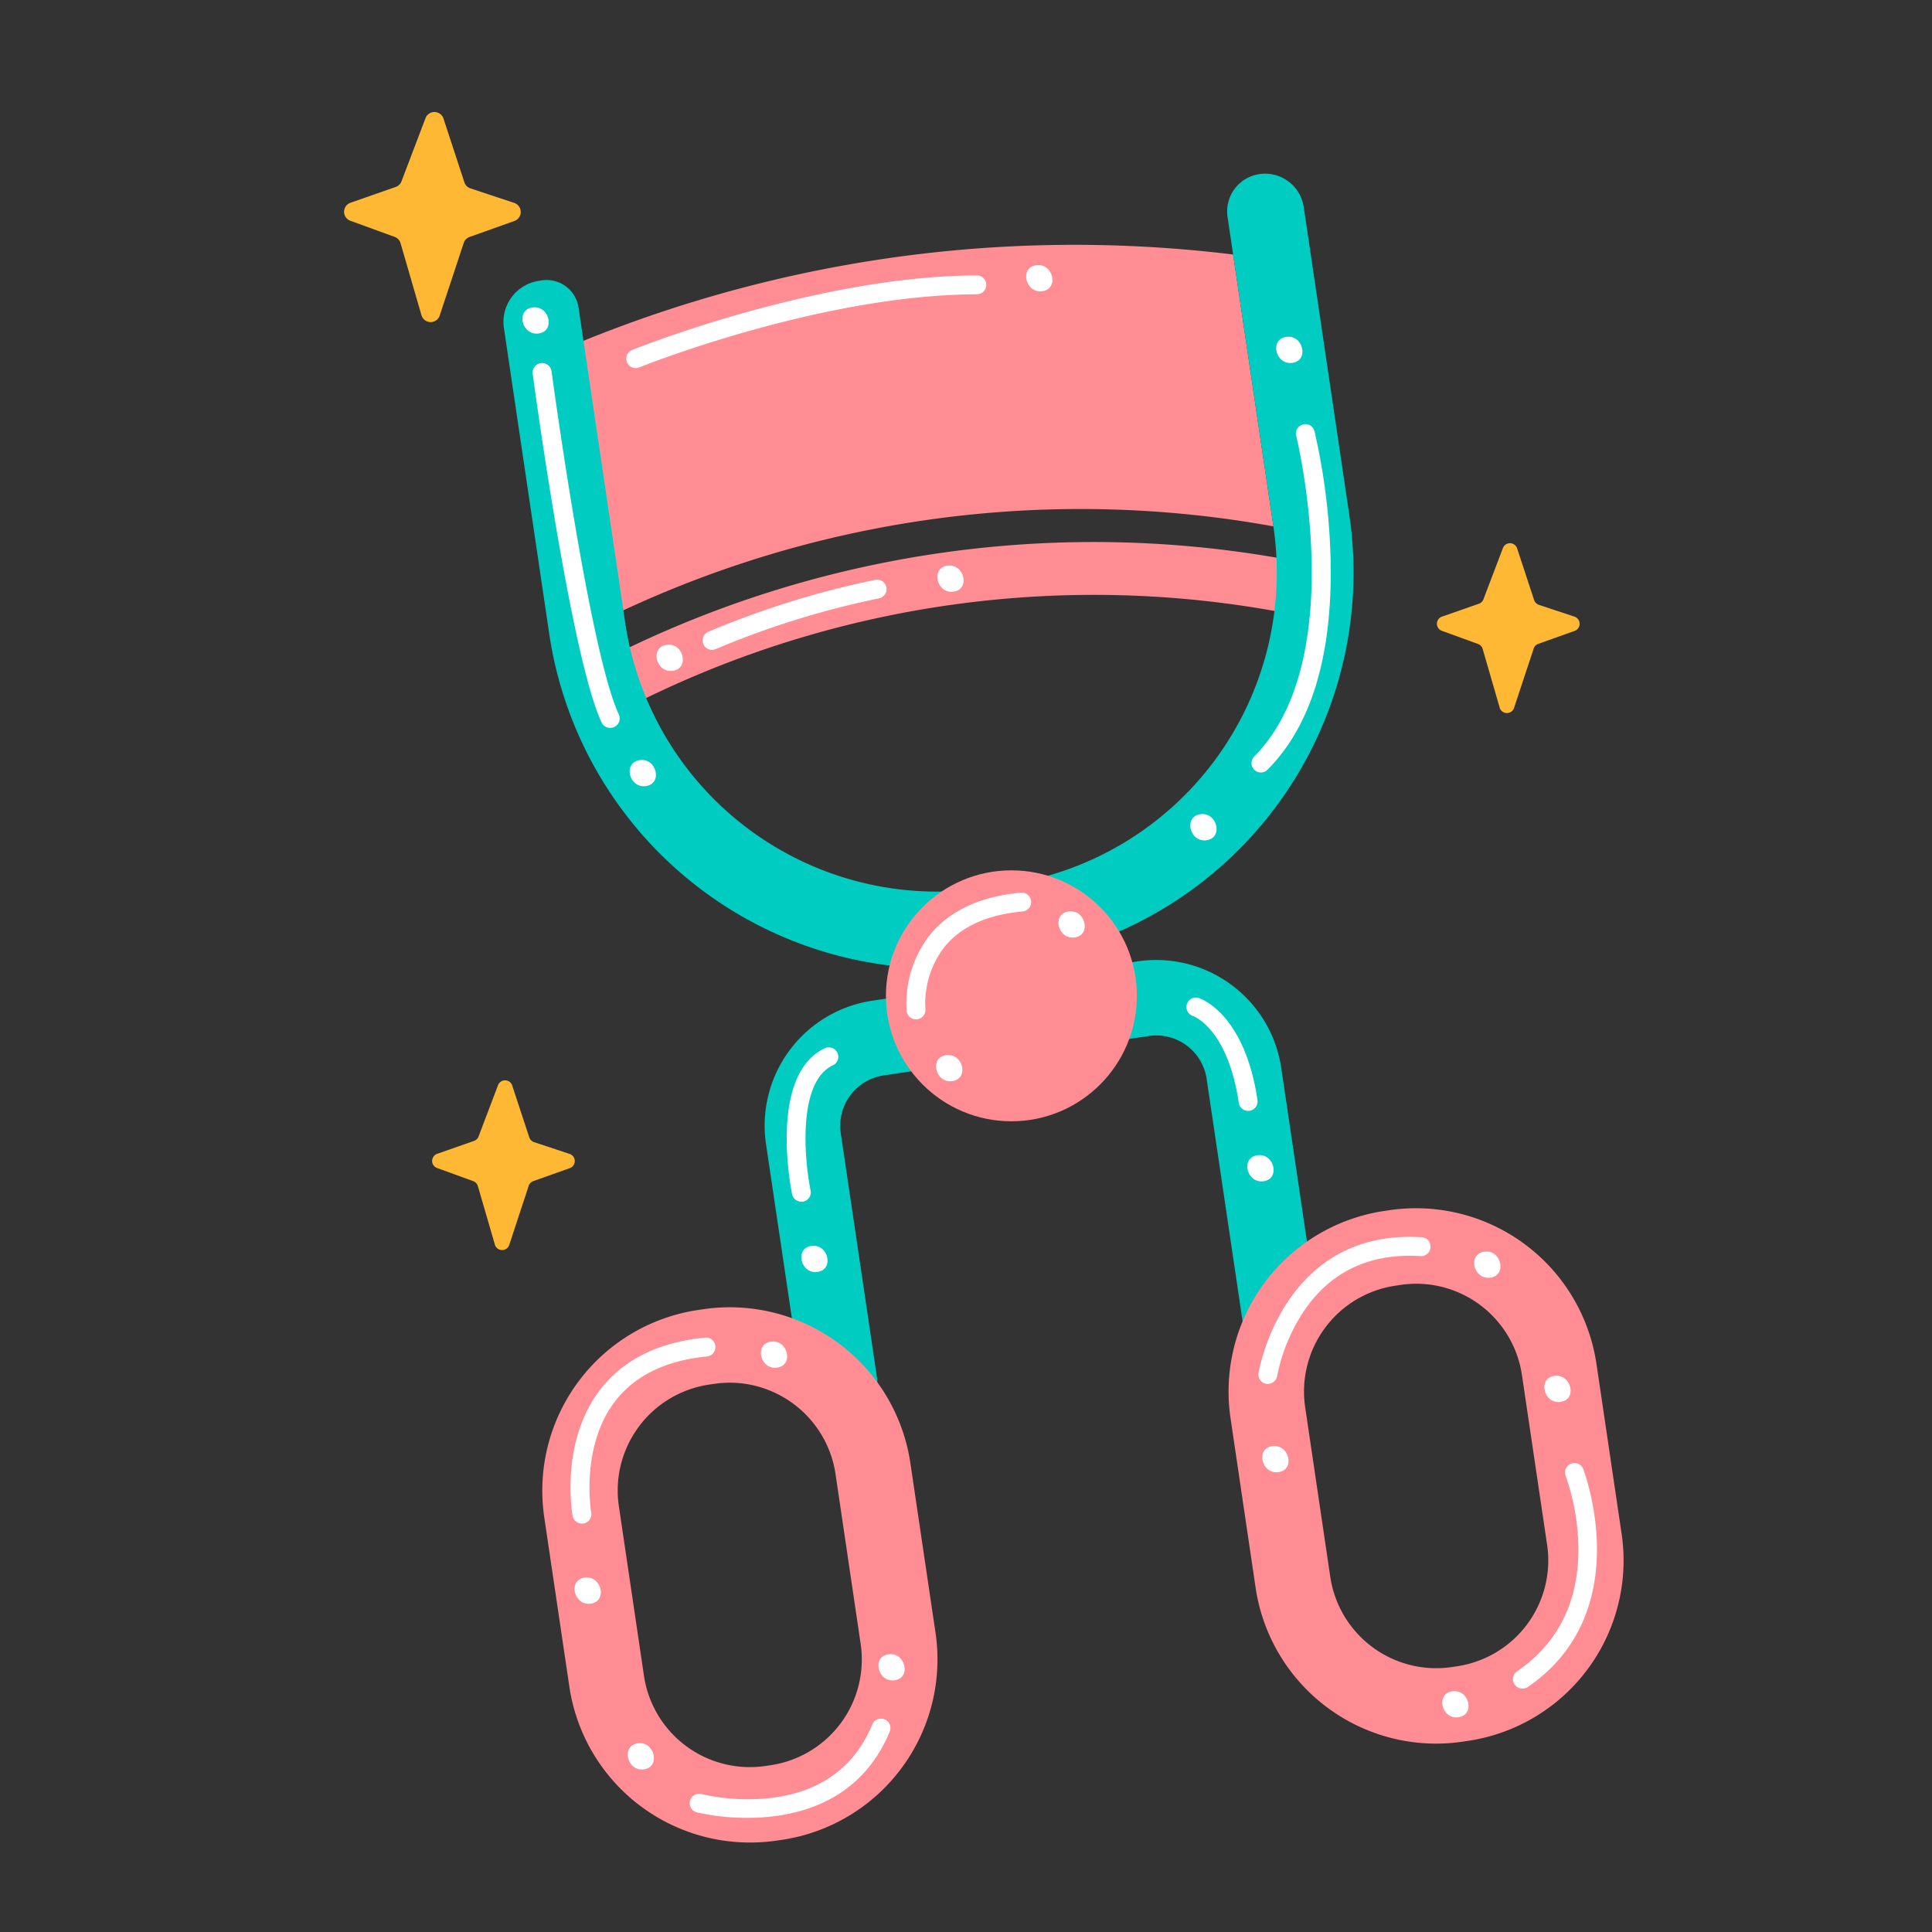 <svg height="512" viewBox="0 0 512 512" width="512" xmlns="http://www.w3.org/2000/svg"><rect x="0" y="0" width="512" height="512" fill="#333333" stroke="none"/><g id="Eyelash_Curler" data-name="Eyelash Curler"><path d="m126.83 301.16 5.11-13.46a2 2 0 0 1 3.84.09l4.47 13.59a2.06 2.06 0 0 0 1.29 1.3l9.32 3.09a2 2 0 0 1 0 3.85l-9.51 3.38a2 2 0 0 0 -1.25 1.28l-5.1 15.5a2 2 0 0 1 -3.89-.07l-4.46-15.35a2 2 0 0 0 -1.26-1.35l-9.43-3.43a2 2 0 0 1 0-3.84l9.64-3.38a2 2 0 0 0 1.23-1.2z" fill="#ffb833"/><path d="m393.13 158.81 5.12-13.46a2 2 0 0 1 3.84.09l4.46 13.56a2.06 2.06 0 0 0 1.29 1.3l9.32 3.09a2 2 0 0 1 0 3.85l-9.56 3.41a2 2 0 0 0 -1.2 1.35l-5.12 15.47a2 2 0 0 1 -3.89-.07l-4.46-15.4a2 2 0 0 0 -1.26-1.35l-9.43-3.43a2 2 0 0 1 0-3.84l9.66-3.38a2 2 0 0 0 1.23-1.19z" fill="#ffb833"/><path d="m106.4 48.05 6.36-16.73a2.53 2.53 0 0 1 4.77.11l5.54 16.89a2.53 2.53 0 0 0 1.61 1.61l11.58 3.84a2.53 2.53 0 0 1 .06 4.79l-11.88 4.24a2.55 2.55 0 0 0 -1.55 1.59l-6.36 19.22a2.53 2.53 0 0 1 -4.84-.09l-5.54-19.07a2.48 2.48 0 0 0 -1.56-1.67l-11.72-4.27a2.53 2.53 0 0 1 0-4.77l12-4.2a2.51 2.51 0 0 0 1.53-1.49z" fill="#ffb833"/><path d="m337.46 139.49a286.68 286.68 0 0 0 -181.85 26.94l-10.67-72a345.54 345.54 0 0 1 181.85-26.98z" fill="#ff8d93"/><path d="m158.19 190.79a7 7 0 0 1 -3.31-13.17 285.09 285.09 0 0 1 196.24-27.32 7 7 0 1 1 -3 13.68 271.09 271.09 0 0 0 -186.63 26 7 7 0 0 1 -3.3.81z" fill="#ff8d93"/><path d="m222.5 376.47a10 10 0 0 1 -9.88-8.54l-9.62-64.74a33.48 33.48 0 0 1 28.2-38l25.68-3.8a10 10 0 0 1 2.93 19.78l-25.65 3.83a13.5 13.5 0 0 0 -11.35 15.3l9.6 64.74a10 10 0 0 1 -8.41 11.32 10.64 10.64 0 0 1 -1.5.11z" fill="#00ccc1"/><path d="m339.24 359.17a10 10 0 0 1 -9.87-8.54l-9.6-64.73a13.48 13.48 0 0 0 -15.29-11.35l-25.68 3.8a10 10 0 0 1 -2.93-19.78l25.67-3.81a33.52 33.52 0 0 1 38 28.21l9.59 64.73a10 10 0 0 1 -8.43 11.36 10.53 10.53 0 0 1 -1.46.11z" fill="#00ccc1"/><path d="m198.67 488.29a48.4 48.4 0 0 1 -47.78-41.29l-6.67-45a48.39 48.39 0 0 1 40.78-54.84l1.36-.2a48.37 48.37 0 0 1 54.89 40.72l6.67 45a48.35 48.35 0 0 1 -40.73 54.9l-1.36.2a49 49 0 0 1 -7.16.51zm-5.26-121.86a28.07 28.07 0 0 0 -4.17.31l-1.36.2a28.37 28.37 0 0 0 -23.88 32.18l6.66 45a28.37 28.37 0 0 0 32.19 23.88l1.36-.2a28.32 28.32 0 0 0 23.87-32.18l-6.66-45a28.38 28.38 0 0 0 -28.01-24.19z" fill="#ff8d93"/><path d="m380.54 462.08a48.41 48.41 0 0 1 -47.78-41.26l-6.66-45a48.39 48.39 0 0 1 40.72-54.9l1.36-.2a48.34 48.34 0 0 1 54.9 40.73l6.66 45a48.32 48.32 0 0 1 -40.74 54.9l-1.35.2a47.79 47.79 0 0 1 -7.11.53zm-5.22-121.87a30 30 0 0 0 -4.21.31l-1.36.21a28.36 28.36 0 0 0 -23.87 32.18l6.66 45a28.39 28.39 0 0 0 32.19 23.88l1.35-.2a28.35 28.35 0 0 0 23.92-32.2l-6.67-45a28.35 28.35 0 0 0 -28-24.19z" fill="#ff8d93"/><path d="m337.46 139.49a83.55 83.55 0 0 1 -70.4 94.89l-6.48 1a83.54 83.54 0 0 1 -94.9-70.4l-12.36-83.48a8.54 8.54 0 0 0 -9.7-7.2l-.76.12a11 11 0 0 0 -9.31 12.58l12 80.95a103.91 103.91 0 0 0 118 87.56l6.48-1a103.91 103.91 0 0 0 87.56-118l-12.08-81.62a10.38 10.38 0 0 0 -11.79-8.75 10 10 0 0 0 -8.41 11.33z" fill="#00ccc1"/><circle cx="268.03" cy="263.9" fill="#ff8d93" r="33.25"/><g fill="#fff"><path d="m168.48 97.56a2.5 2.5 0 0 1 -.94-4.82c.48-.2 48.83-19.62 91.33-19.75a2.5 2.5 0 0 1 0 5c-41.55.12-89 19.19-89.47 19.38a2.39 2.39 0 0 1 -.92.19z"/><path d="m161.68 192.89a2.49 2.49 0 0 1 -2.26-1.45c-8.13-17.47-17.84-89.32-18.25-92.37a2.5 2.5 0 0 1 5-.67c.1.74 10 74.15 17.83 90.93a2.51 2.51 0 0 1 -1.21 3.33 2.63 2.63 0 0 1 -1.11.23z"/><path d="m242.75 270.14a2.5 2.5 0 0 1 -2.48-2.23 29.42 29.42 0 0 1 6.2-20.19c5.24-6.41 13.34-10.16 24.06-11.16a2.51 2.51 0 0 1 2.72 2.26 2.49 2.49 0 0 1 -2.26 2.72c-9.34.87-16.28 4-20.65 9.35a24.46 24.46 0 0 0 -5.1 16.48 2.49 2.49 0 0 1 -2.21 2.75z"/><path d="m188.68 172.22a2.5 2.5 0 0 1 -1-4.78 237.21 237.21 0 0 1 44.26-13.77 2.5 2.5 0 1 1 1 4.9 231.49 231.49 0 0 0 -43.24 13.43 2.62 2.62 0 0 1 -1.02.22z"/><path d="m334.16 204.72a2.48 2.48 0 0 1 -1.76-.72 2.51 2.51 0 0 1 0-3.54c25.54-25.81 11.26-84.36 11.11-84.95a2.5 2.5 0 1 1 4.85-1.22 169.38 169.38 0 0 1 4.26 34c.57 25.17-5 43.9-16.67 55.65a2.5 2.5 0 0 1 -1.79.78z"/><path d="m212.35 318.46a2.49 2.49 0 0 1 -2.44-2c-.27-1.29-6.3-31.64 8.69-38.67a2.5 2.5 0 0 1 2.12 4.53c-9.51 4.46-7.49 25.43-5.91 33.13a2.51 2.51 0 0 1 -1.95 3 2.21 2.21 0 0 1 -.51.01z"/><path d="m330.77 294.4a2.49 2.49 0 0 1 -2.47-2.13c-1.54-10.37-4.81-16.11-7.28-19.09-2.6-3.14-4.87-3.94-4.9-3.94a2.52 2.52 0 0 1 -1.59-3.14 2.49 2.49 0 0 1 3.08-1.64c.5.15 12.21 4 15.64 27.08a2.52 2.52 0 0 1 -2.11 2.84z"/><path d="m154.21 403.76a2.5 2.5 0 0 1 -2.46-2.05c-.14-.79-3.32-19.37 7.15-33.23 6.1-8.07 15.51-12.79 27.95-14a2.5 2.5 0 0 1 .49 5c-11 1.08-19.2 5.13-24.43 12-9.16 12.09-6.26 29.18-6.23 29.36a2.5 2.5 0 0 1 -2 2.89 2.12 2.12 0 0 1 -.47.03z"/><path d="m198.06 481.75a59.44 59.44 0 0 1 -13.41-1.46 2.5 2.5 0 0 1 1.27-4.84 55.4 55.4 0 0 0 18.69 1c12.91-1.64 21.83-8.15 26.51-19.34a2.5 2.5 0 1 1 4.61 1.92c-7.96 19.03-25.4 22.72-37.67 22.72z"/><path d="m336 366.74a2.56 2.56 0 0 1 -.39 0 2.51 2.51 0 0 1 -2.09-2.86c.06-.38 6.4-38.3 43.24-36a2.5 2.5 0 1 1 -.31 5c-13.5-.84-24 4.15-31.1 14.86a48 48 0 0 0 -6.89 16.91 2.5 2.5 0 0 1 -2.46 2.09z"/><path d="m403.46 447.49a2.5 2.5 0 0 1 -1.42-4.56c10.81-7.42 16.28-18.33 16.26-32.43a60.13 60.13 0 0 0 -3.42-19.5 2.5 2.5 0 0 1 4.64-1.84c.15.38 14.57 37.89-14.65 57.93a2.47 2.47 0 0 1 -1.41.4z"/><path d="m384.85 448.21c-4.5.67-2.8 7.55 1.69 6.88s2.8-7.55-1.69-6.88z"/><path d="m411.91 364.62c-4.5.67-2.8 7.55 1.69 6.89s2.8-7.51-1.69-6.89z"/><path d="m393.32 331.71c-4.51.67-2.81 7.55 1.68 6.88s2.8-7.59-1.68-6.88z"/><path d="m337.16 383.25c-4.51.66-2.81 7.54 1.68 6.88s2.8-7.55-1.68-6.88z"/><path d="m333.19 306.16c-4.5.66-2.8 7.54 1.69 6.88s2.8-7.55-1.69-6.88z"/><path d="m283.15 241.54c-4.51.67-2.81 7.55 1.68 6.89s2.81-7.55-1.68-6.89z"/><path d="m250.72 279.62c-4.51.66-2.81 7.55 1.68 6.88s2.8-7.5-1.68-6.88z"/><path d="m215 330.19c-4.51.66-2.8 7.54 1.68 6.88s2.8-7.55-1.68-6.88z"/><path d="m204.29 355.55c-4.51.67-2.8 7.55 1.68 6.89s2.81-7.55-1.68-6.89z"/><path d="m154.9 418.09c-4.5.67-2.8 7.55 1.69 6.89s2.8-7.55-1.69-6.89z"/><path d="m169 462c-4.51.67-2.8 7.55 1.68 6.89s2.76-7.58-1.68-6.89z"/><path d="m235.43 438.4c-4.51.67-2.8 7.55 1.68 6.89s2.81-7.55-1.68-6.89z"/><path d="m318.09 215.78c-4.51.67-2.8 7.55 1.68 6.89s2.81-7.55-1.68-6.89z"/><path d="m340.85 89.28c-4.51.66-2.8 7.55 1.68 6.88s2.81-7.55-1.68-6.88z"/><path d="m251.05 149.91c-4.51.67-2.8 7.55 1.68 6.89s2.81-7.55-1.68-6.89z"/><path d="m176.64 170.89c-4.51.66-2.8 7.54 1.68 6.88s2.81-7.55-1.68-6.88z"/><path d="m169.51 201.44c-4.51.67-2.81 7.55 1.68 6.88s2.81-7.54-1.68-6.88z"/><path d="m141.1 81.48c-4.51.67-2.8 7.55 1.68 6.89s2.81-7.55-1.68-6.89z"/><path d="m274.58 70.28c-4.5.67-2.8 7.55 1.68 6.89s2.81-7.55-1.68-6.89z"/></g></g></svg>